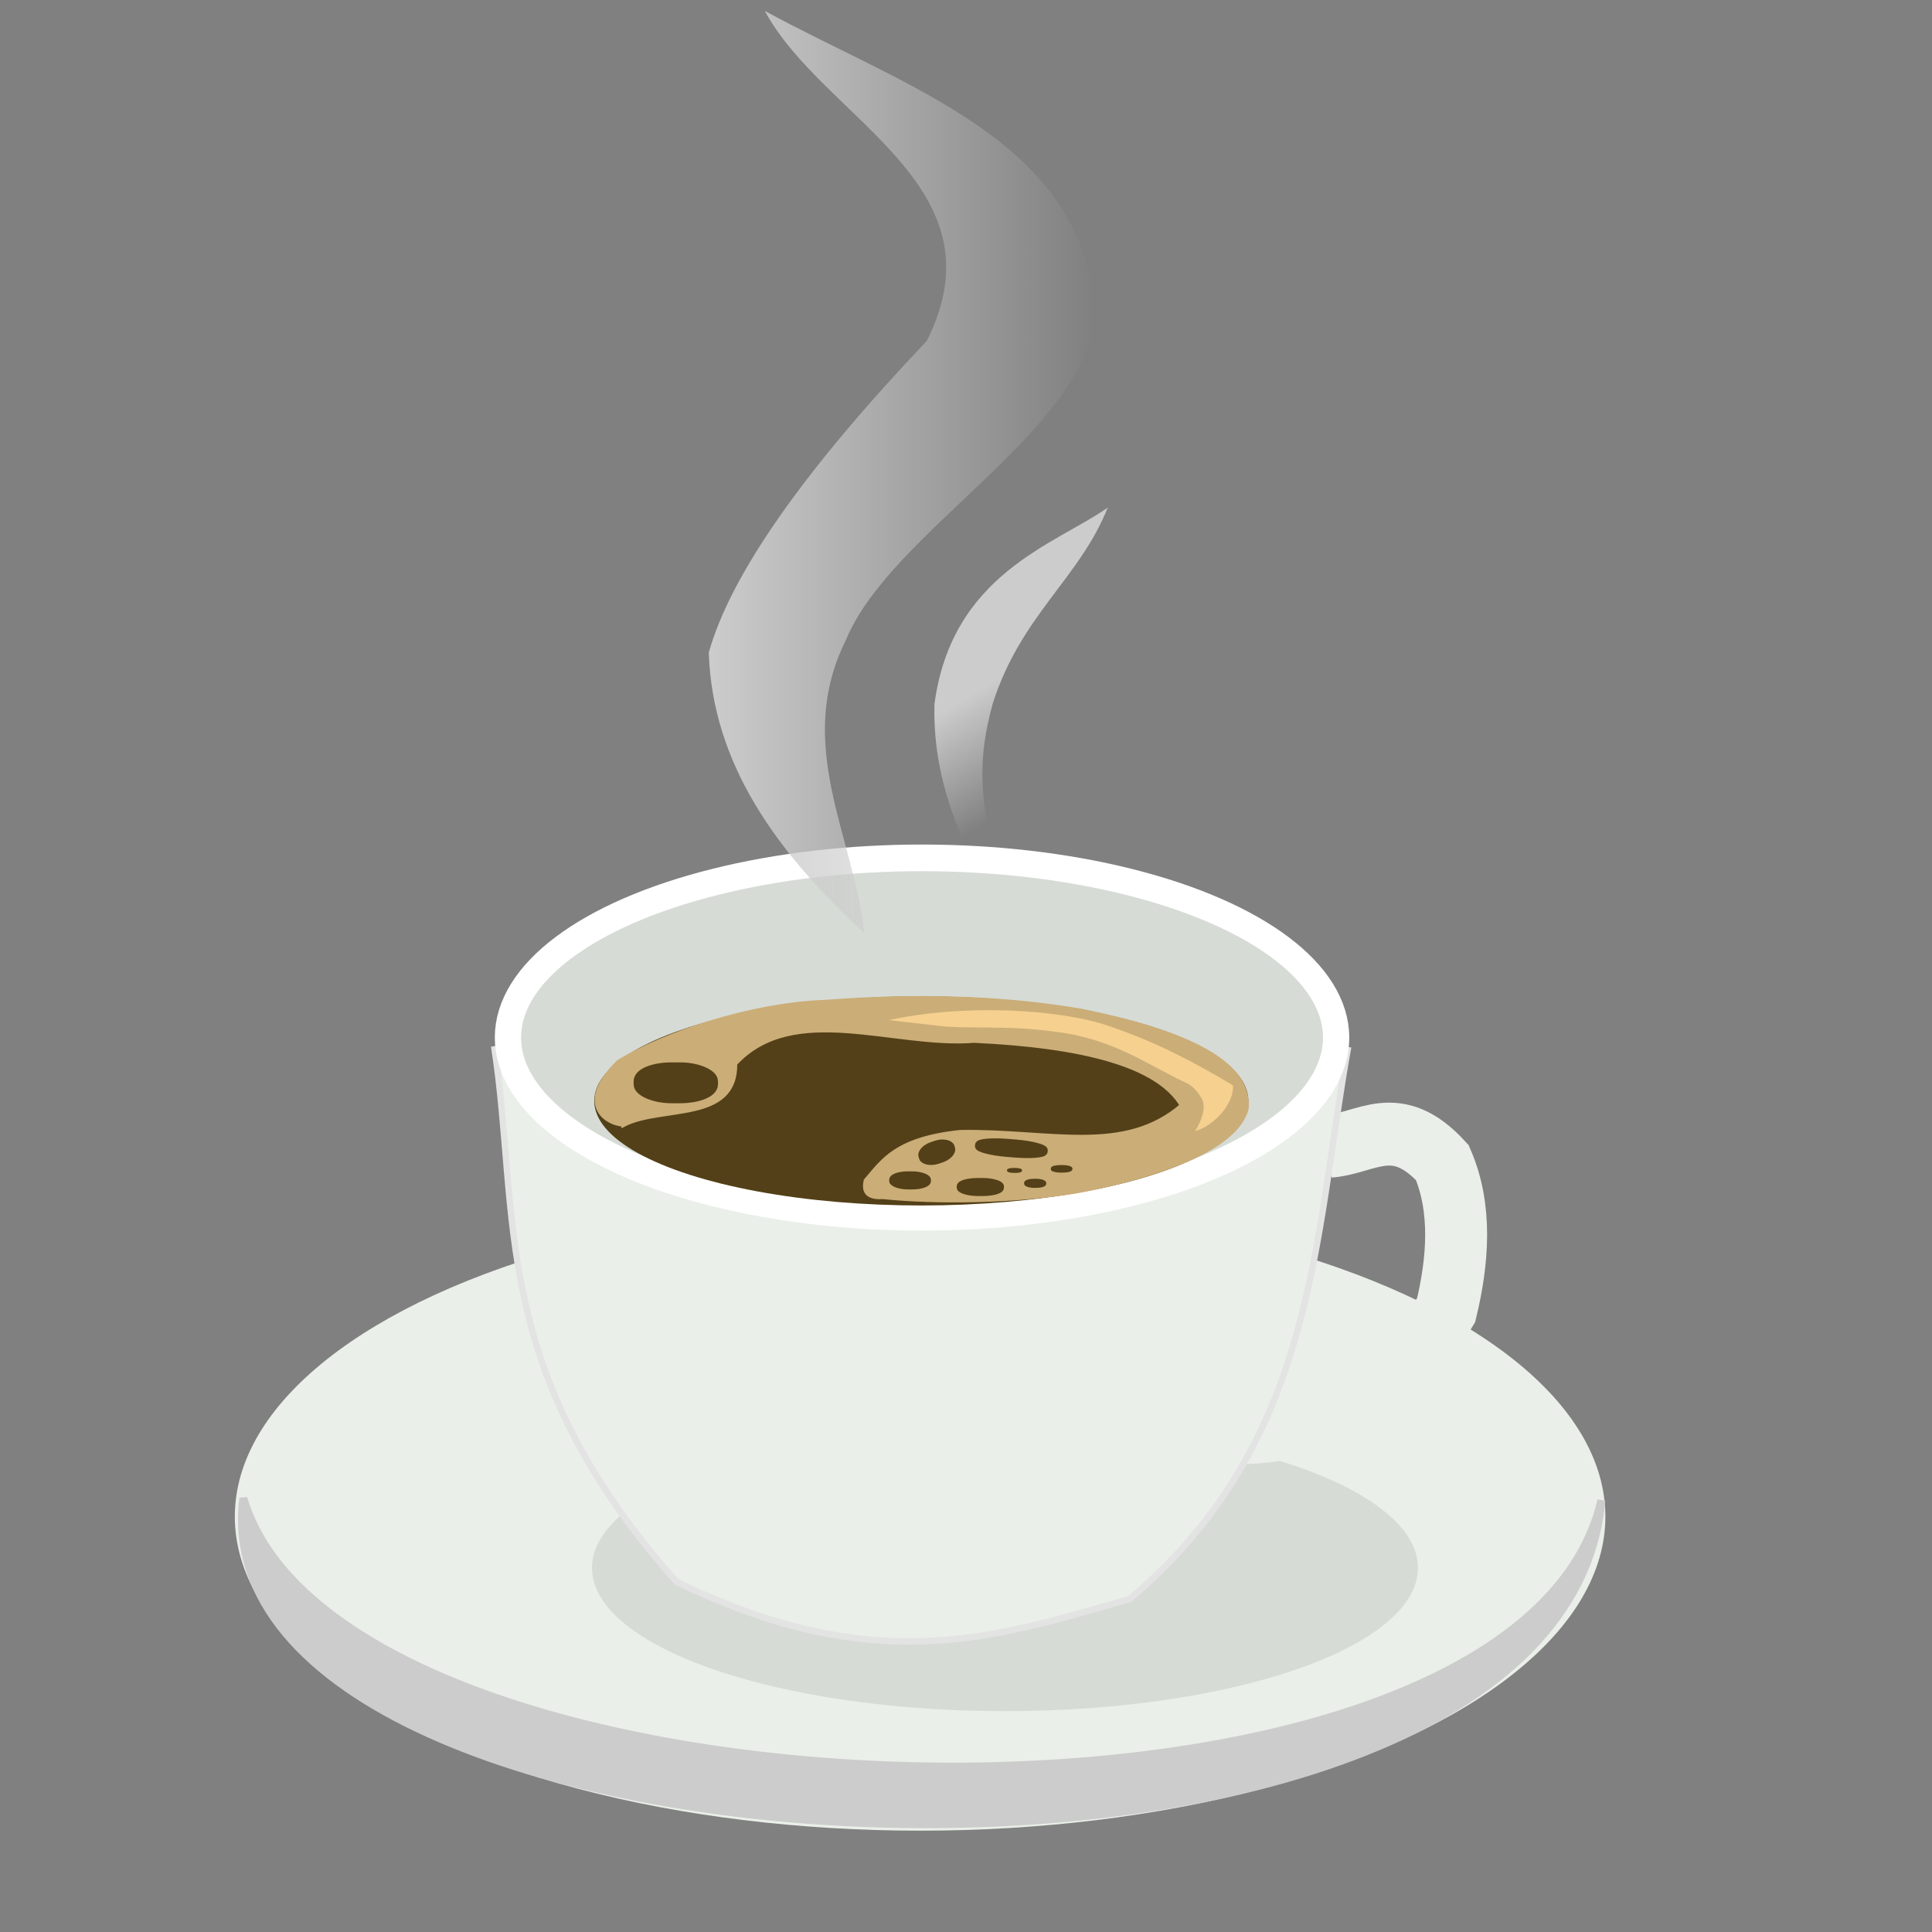 <?xml version="1.0" encoding="UTF-8" standalone="no"?>
<svg
   xmlns:dc="http://purl.org/dc/elements/1.1/"
   xmlns:cc="http://creativecommons.org/ns#"
   xmlns:rdf="http://www.w3.org/1999/02/22-rdf-syntax-ns#"
   xmlns:svg="http://www.w3.org/2000/svg"
   xmlns="http://www.w3.org/2000/svg"
   xmlns:xlink="http://www.w3.org/1999/xlink"
   xmlns:sodipodi="http://sodipodi.sourceforge.net/DTD/sodipodi-0.dtd"
   xmlns:inkscape="http://www.inkscape.org/namespaces/inkscape"
   width="500"
   height="500"
   viewBox="0 0 132.292 132.292"
   version="1.1"
   id="svg8"
   inkscape:version="1.0.2 (e86c870879, 2021-01-15, custom)"
   sodipodi:docname="desenhando.svg">
  <rect x="0" y="0" width="132.292" height="132.292" fill="#808080" stroke="none"/>
  <defs
     id="defs2">
    <linearGradient
       inkscape:collect="always"
       id="linearGradient992">
      <stop
         style="stop-color:#cccccc;stop-opacity:1;"
         offset="0"
         id="stop988" />
      <stop
         style="stop-color:#cccccc;stop-opacity:0;"
         offset="1"
         id="stop990" />
    </linearGradient>
    <linearGradient
       inkscape:collect="always"
       id="linearGradient982">
      <stop
         style="stop-color:#cccccc;stop-opacity:1;"
         offset="0"
         id="stop978" />
      <stop
         style="stop-color:#cccccc;stop-opacity:0;"
         offset="1"
         id="stop980" />
    </linearGradient>
    <linearGradient
       inkscape:collect="always"
       xlink:href="#linearGradient982"
       id="linearGradient984"
       x1="41.221"
       y1="197.469"
       x2="47.653"
       y2="197.469"
       gradientUnits="userSpaceOnUse" />
    <linearGradient
       inkscape:collect="always"
       xlink:href="#linearGradient992"
       id="linearGradient994"
       x1="44.979"
       y1="201.474"
       x2="45.992"
       y2="203.159"
       gradientUnits="userSpaceOnUse" />
  </defs>
  <sodipodi:namedview
     id="base"
     pagecolor="#ffffff"
     bordercolor="#666666"
     borderopacity="1.0"
     inkscape:pageopacity="0.0"
     inkscape:pageshadow="2"
     inkscape:zoom="0.68242819"
     inkscape:cx="409.33985"
     inkscape:cy="293.99054"
     inkscape:document-units="mm"
     inkscape:current-layer="layer1"
     inkscape:document-rotation="0"
     showgrid="false"
     inkscape:window-width="1350"
     inkscape:window-height="728"
     inkscape:window-x="0"
     inkscape:window-y="0"
     inkscape:window-maximized="0"
     units="px" />
  <g
     inkscape:label="Layer 1"
     inkscape:groupmode="layer"
     id="layer1">
    <g
       id="g2260"
       transform="matrix(0.581,0,0,0.569,4.489,-18.02)"
       inkscape:export-filename="C:\Users\denis\Documents\site\assets\icons\coffee.png"
       inkscape:export-xdpi="97.19342"
       inkscape:export-ydpi="97.19342">
      <circle
         style="fill:#87aade;fill-opacity:1;stroke:none;stroke-width:16.754;stroke-linecap:round;stroke-linejoin:round;stroke-miterlimit:4;stroke-dasharray:none;stroke-opacity:1"
         id="path2107"
         sodipodi:type="arc"
         sodipodi:cx="109.74392"
         sodipodi:cy="224.60806"
         sodipodi:rx="85.496429"
         sodipodi:ry="37.930401"
         sodipodi:start="5.5954209"
         sodipodi:end="4.0079741"
         sodipodi:open="true"
         sodipodi:arc-type="arc"
         d="m 175.804,200.529 a 85.496,37.93 0 0 1 -11.42,53.252 85.496,37.93 0 0 1 -120.094,-4.771 85.496,37.93 0 0 1 10.087,-53.305" />
      <g
         id="g1015"
         transform="matrix(7.074,0,0,7.338,-215.792,-1360.535)">
        <ellipse
           style="fill:#eaefe9;fill-opacity:1;stroke:none;stroke-width:0.074;stroke-linecap:round;stroke-linejoin:round;stroke-miterlimit:4;stroke-dasharray:none;stroke-opacity:1"
           id="path881"
           cx="44.742"
           cy="214.597"
           rx="11.417"
           ry="5.151" />
        <ellipse
           style="fill:#d6dbd6;fill-opacity:1;stroke:none;stroke-width:0.075;stroke-linecap:round;stroke-linejoin:round;stroke-miterlimit:4;stroke-dasharray:none;stroke-opacity:1"
           id="path883"
           cx="46.156"
           cy="215.438"
           rx="6.881"
           ry="2.35" />
        <path
           style="fill:none;stroke:#eaefe9;stroke-width:1.032;stroke-linecap:butt;stroke-linejoin:miter;stroke-miterlimit:4;stroke-dasharray:none;stroke-opacity:1"
           d="m 50.15,213.222 c 1.927,-0.094 2.744,-0.981 3.357,-2.014 0.197,-0.81 0.266,-1.662 -0.064,-2.416 -0.77,-0.825 -1.255,-0.317 -1.883,-0.269"
           id="path885"
           sodipodi:nodetypes="cccc" />
        <path
           style="fill:#eaefe9;fill-opacity:1;stroke:#e3e3e3;stroke-width:0.106;stroke-linecap:butt;stroke-linejoin:miter;stroke-miterlimit:4;stroke-dasharray:none;stroke-opacity:1"
           d="m 37.645,206.883 c 0.436,2.777 -0.114,5.297 3.038,8.782 3.362,1.617 5.414,0.877 7.548,0.285 3.108,-2.576 3.064,-5.877 3.643,-9.055"
           id="path879"
           sodipodi:nodetypes="cccc" />
        <ellipse
           style="fill:#d6dbd6;fill-opacity:1;stroke:#ffffff;stroke-width:0.437;stroke-linecap:round;stroke-linejoin:round;stroke-miterlimit:4;stroke-dasharray:none;stroke-opacity:1"
           id="path875"
           cx="44.774"
           cy="206.741"
           rx="6.899"
           ry="2.947" />
        <path
           style="fill:#cccccc;stroke:#cccccc;stroke-width:0.132;stroke-linecap:butt;stroke-linejoin:miter;stroke-miterlimit:4;stroke-dasharray:none;stroke-opacity:1"
           d="m 56.092,214.33 c -1.425,6.119 -20.964,5.533 -22.625,-0.034 -0.839,6.598 21.947,7.624 22.625,0.034 z"
           id="path887"
           sodipodi:nodetypes="ccc" />
        <ellipse
           style="fill:#534018;fill-opacity:1;stroke:none;stroke-width:0.389;stroke-linecap:round;stroke-linejoin:round;stroke-miterlimit:4;stroke-dasharray:none;stroke-opacity:1"
           id="ellipse917"
           cx="44.762"
           cy="207.78"
           rx="5.449"
           ry="1.715" />
        <path
           style="fill:#cbad77;fill-opacity:1;stroke:#cbad77;stroke-width:0.079;stroke-linecap:butt;stroke-linejoin:miter;stroke-miterlimit:4;stroke-dasharray:none;stroke-opacity:1"
           d="m 39.805,208.165 c 0.631,-0.318 1.868,-0.031 1.851,-0.997 0.973,-1.036 2.65,-0.274 3.988,-0.38 1.826,0.084 3.071,0.403 3.465,1.068 -0.972,0.825 -2.197,0.414 -3.701,0.44 -1.067,0.113 -1.279,0.465 -1.568,0.794 -0.034,0.161 0.007,0.278 0.285,0.261 0.892,0.091 2.221,0.072 3.228,-0.095 0.397,-0.073 2.598,-0.48 2.824,-1.353 0.06,-0.753 -1.008,-1.247 -2.747,-1.595 -2.146,-0.364 -4.179,-0.14 -4.358,-0.142 -1.196,0.06 -2.586,0.519 -3.348,0.976 -0.699,0.666 -0.235,1.004 0.081,1.022 z"
           id="path921"
           sodipodi:nodetypes="cccccccccccccc" />
        <rect
           style="fill:#534018;fill-opacity:1;stroke:#534018;stroke-width:0.097;stroke-linecap:round;stroke-linejoin:round;stroke-miterlimit:4;stroke-dasharray:none;stroke-opacity:1"
           id="rect925"
           width="0.598"
           height="0.199"
           x="44.276"
           y="208.984"
           ry="0.089"
           rx="0.263" />
        <rect
           style="fill:#534018;fill-opacity:1;stroke:#534018;stroke-width:0.122;stroke-linecap:round;stroke-linejoin:round;stroke-miterlimit:4;stroke-dasharray:none;stroke-opacity:1"
           id="rect927"
           width="1.093"
           height="0.174"
           x="61.94"
           y="204.195"
           ry="0.077"
           rx="0.481"
           transform="rotate(4.501)" />
        <rect
           style="fill:#534018;fill-opacity:1;stroke:#534018;stroke-width:0.05;stroke-linecap:round;stroke-linejoin:round;stroke-miterlimit:4;stroke-dasharray:none;stroke-opacity:1"
           id="rect929"
           width="0.32"
           height="0.099"
           x="46.499"
           y="209.082"
           ry="0.044"
           rx="0.141" />
        <rect
           style="fill:#534018;fill-opacity:1;stroke:#534018;stroke-width:0.102;stroke-linecap:round;stroke-linejoin:round;stroke-miterlimit:4;stroke-dasharray:none;stroke-opacity:1"
           id="rect931"
           width="0.685"
           height="0.194"
           x="45.403"
           y="209.095"
           ry="0.086"
           rx="0.301" />
        <rect
           style="fill:#534018;fill-opacity:1;stroke:#534018;stroke-width:0.105;stroke-linecap:round;stroke-linejoin:round;stroke-miterlimit:4;stroke-dasharray:none;stroke-opacity:1"
           id="rect933"
           width="0.519"
           height="0.273"
           x="-21.429"
           y="212.235"
           ry="0.121"
           rx="0.229"
           transform="rotate(-17.87)" />
        <rect
           style="fill:#534018;fill-opacity:1;stroke:#534018;stroke-width:0.208;stroke-linecap:round;stroke-linejoin:round;stroke-miterlimit:4;stroke-dasharray:none;stroke-opacity:1"
           id="rect937"
           width="1.198"
           height="0.462"
           x="40.073"
           y="207.252"
           ry="0.206"
           rx="0.527" />
        <rect
           style="fill:#534018;fill-opacity:1;stroke:#534018;stroke-width:0.03;stroke-linecap:round;stroke-linejoin:round;stroke-miterlimit:4;stroke-dasharray:none;stroke-opacity:1"
           id="rect939"
           width="0.222"
           height="0.052"
           x="46.204"
           y="208.894"
           ry="0.023"
           rx="0.098" />
        <rect
           style="fill:#534018;fill-opacity:1;stroke:#534018;stroke-width:0.044;stroke-linecap:round;stroke-linejoin:round;stroke-miterlimit:4;stroke-dasharray:none;stroke-opacity:1"
           id="rect941"
           width="0.317"
           height="0.08"
           x="46.941"
           y="208.854"
           ry="0.035"
           rx="0.139" />
        <path
           style="fill:#f5d08f;fill-opacity:1;stroke:#cbad77;stroke-width:0.026;stroke-linecap:butt;stroke-linejoin:miter;stroke-miterlimit:4;stroke-dasharray:none;stroke-opacity:1"
           d="m 44.142,206.459 1.041,0.117 c 0.649,0.034 1.066,-0.025 1.947,0.101 0.904,0.143 1.419,0.539 2.081,0.839 0.173,0.112 0.234,0.283 0.234,0.283 0.038,0.183 -0.073,0.371 -0.149,0.499 0.388,-0.098 0.706,-0.512 0.67,-0.782 -0.625,-0.369 -1.283,-0.714 -2.064,-0.973 -0.811,-0.282 -2.462,-0.38 -3.76,-0.084 z"
           id="path943"
           sodipodi:nodetypes="ccccccccc" />
        <path
           style="fill:url(#linearGradient984);fill-opacity:1;stroke:none;stroke-width:0.202px;stroke-linecap:butt;stroke-linejoin:miter;stroke-opacity:1"
           d="m 42.155,189.905 c 0.975,1.778 4.01,2.851 2.697,5.413 -2.028,2.102 -3.262,3.817 -3.631,5.11 0.062,1.848 1.156,3.293 2.594,4.604 -0.179,-1.593 -1.175,-3.093 -0.311,-4.806 0.742,-1.788 4.036,-3.449 4.15,-5.363 -0.155,-2.808 -3.119,-3.682 -5.498,-4.958 z"
           id="path947"
           sodipodi:nodetypes="ccccccc" />
        <path
           style="fill:url(#linearGradient994);fill-opacity:1;stroke:none;stroke-width:0.159;stroke-linecap:butt;stroke-linejoin:miter;stroke-miterlimit:4;stroke-dasharray:none;stroke-opacity:1"
           d="m 46.122,204.898 c -0.513,-1.117 -1.178,-2.128 -1.141,-3.625 0.29,-2.142 2.015,-2.619 2.887,-3.223 -0.471,1.163 -1.441,1.758 -1.913,3.206 -0.512,1.771 0.268,2.524 0.168,3.642 z"
           id="path986"
           sodipodi:nodetypes="ccccc" />
      </g>
    </g>
  </g>
</svg>
